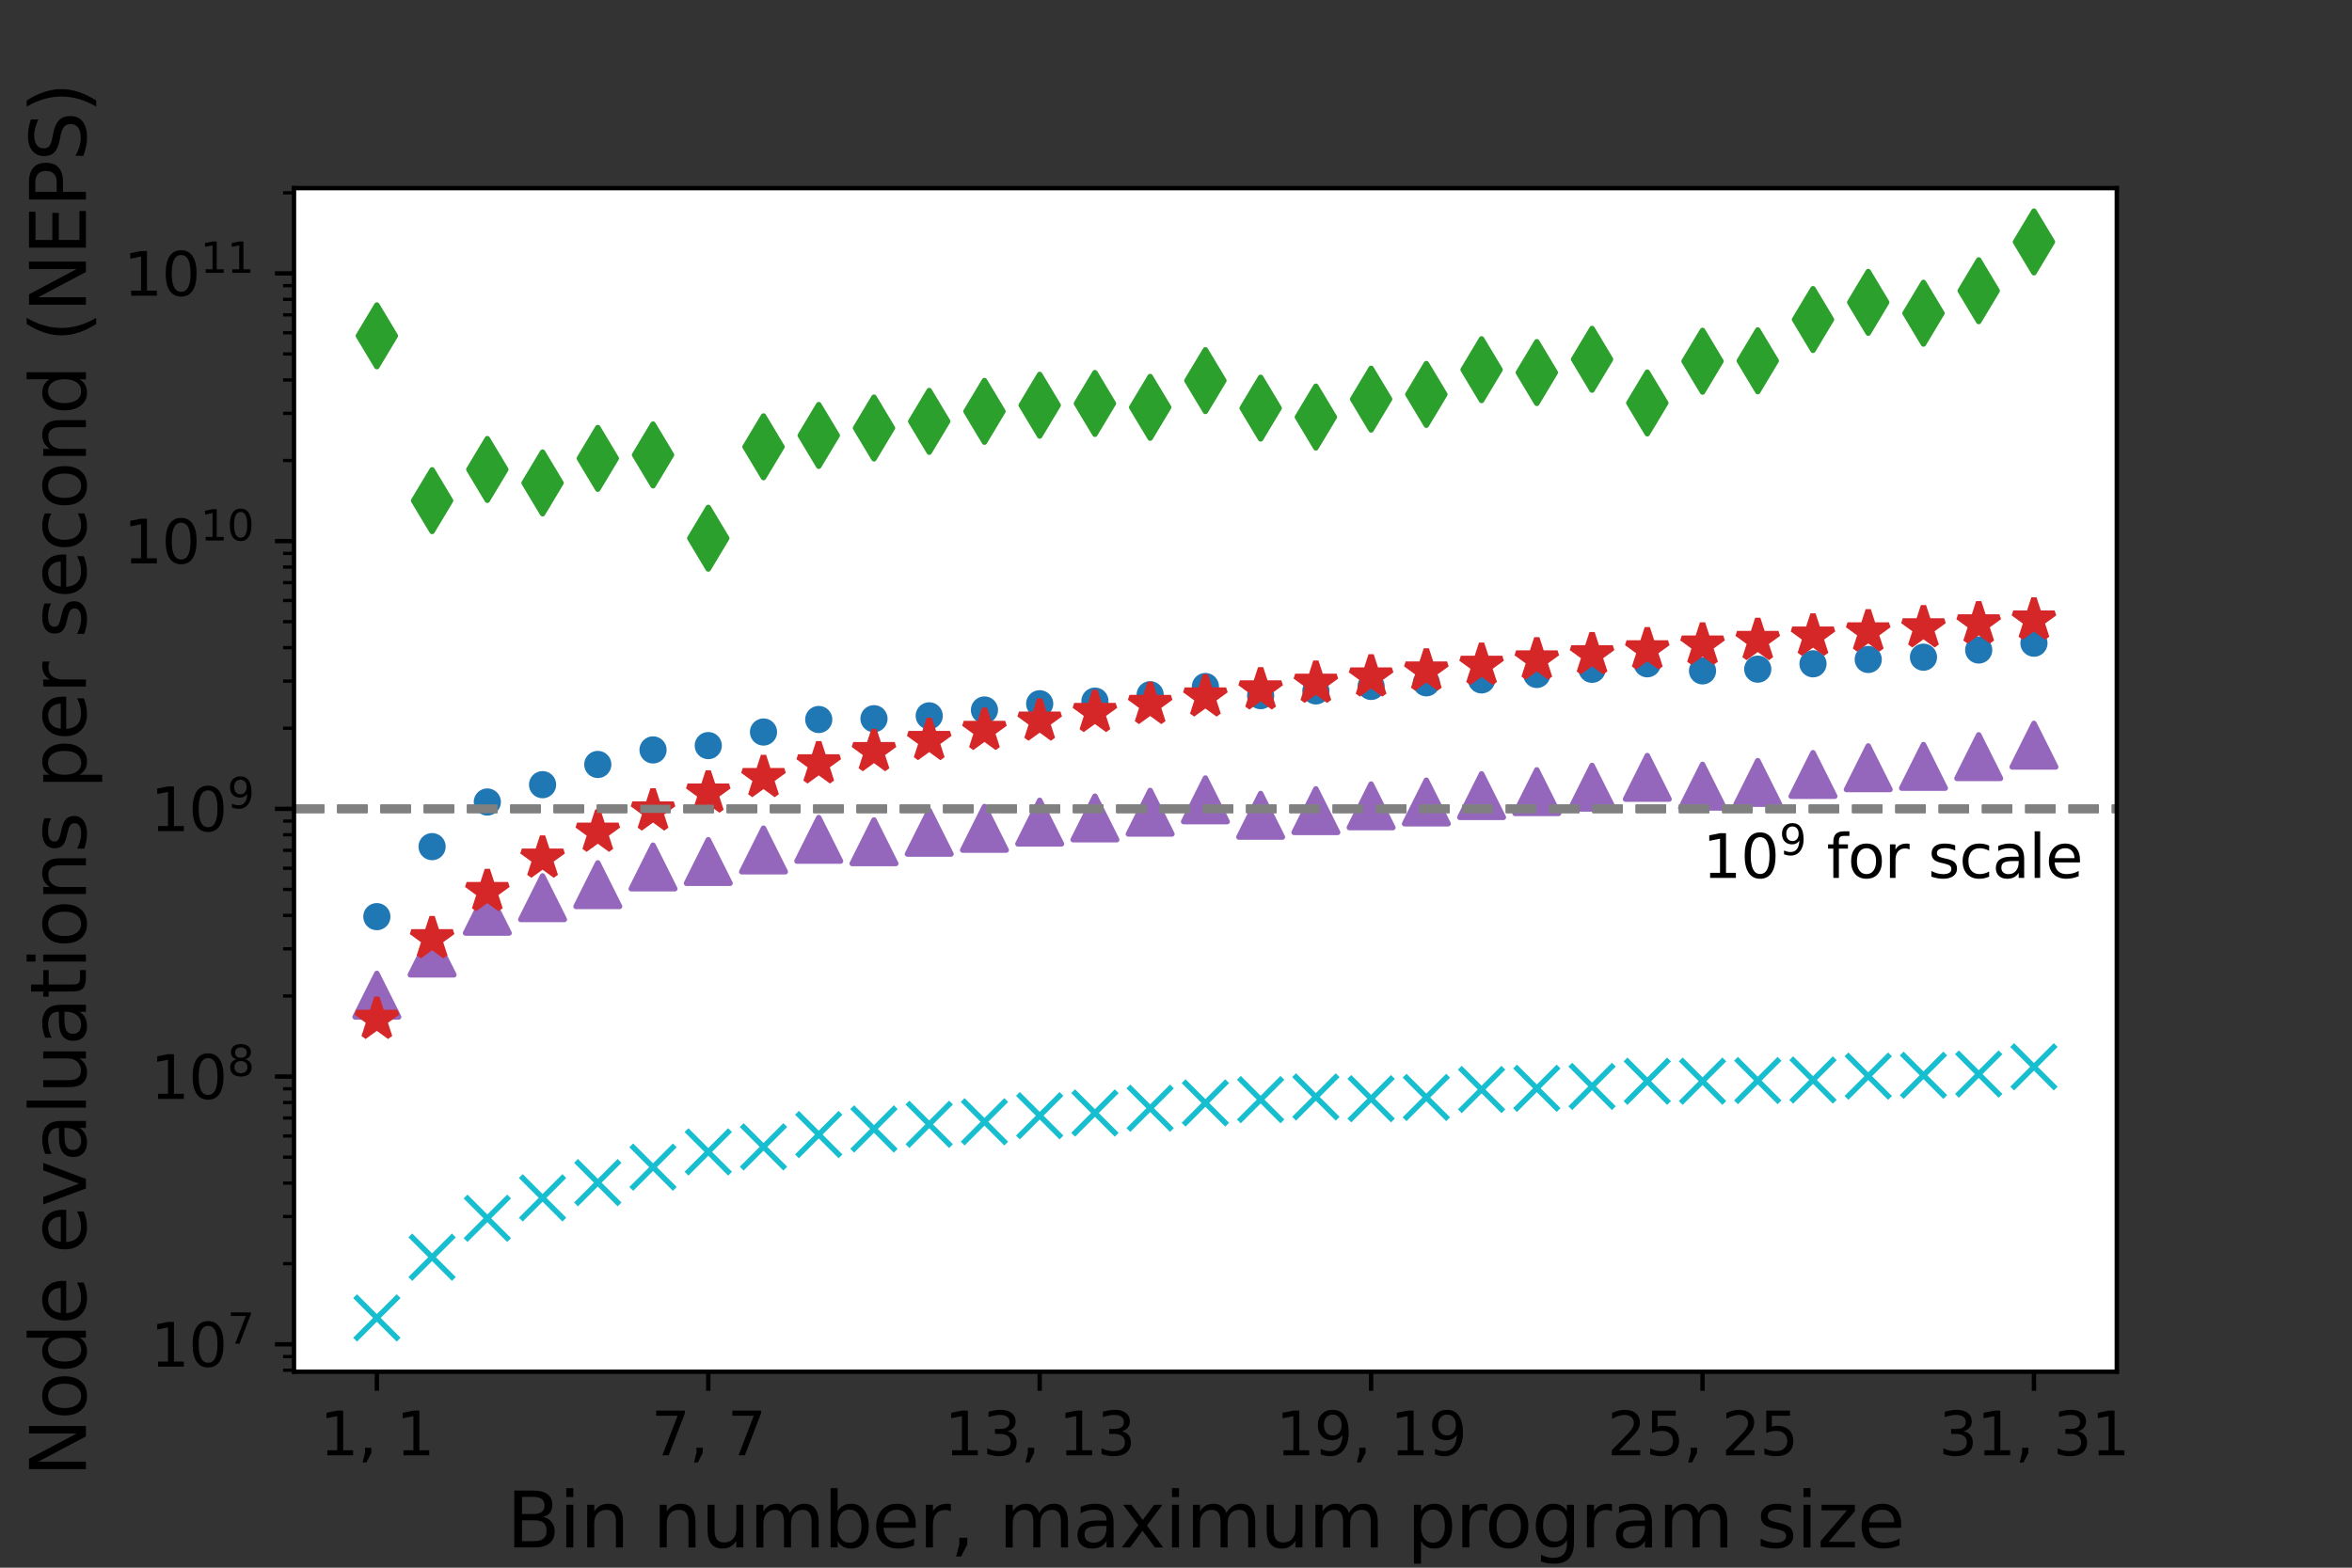 <?xml version="1.0" encoding="utf-8" standalone="no"?>
<!DOCTYPE svg PUBLIC "-//W3C//DTD SVG 1.1//EN"
  "http://www.w3.org/Graphics/SVG/1.1/DTD/svg11.dtd">
<svg xmlns:xlink="http://www.w3.org/1999/xlink" width="432pt" height="288pt" viewBox="0 0 432 288" xmlns="http://www.w3.org/2000/svg" version="1.1">
 <rect x="0" y="0" width="432" height="288" fill="#333333" stroke="none"/>
 <defs>
  <style type="text/css">*{stroke-linejoin: round; stroke-linecap: butt}</style>
 </defs>
 <g id="figure_1">
  <g id="patch_1">
   <path d="M 0 288 
L 432 288 
L 432 0 
L 0 0 
L 0 288 
z
" style="fill: none"/>
  </g>
  <g id="axes_1">
   <g id="patch_2">
    <path d="M 54 252 
L 388.8 252 
L 388.8 34.56 
L 54 34.56 
z
" style="fill: #ffffff"/>
   </g>
   <g id="matplotlib.axis_1">
    <g id="xtick_1">
     <g id="line2d_1">
      <defs>
       <path id="m8f736941e9" d="M 0 0 
L 0 3.5 
" style="stroke: #000000; stroke-width: 0.8"/>
      </defs>
      <g>
       <use xlink:href="#m8f736941e9" x="69.218" y="252" style="stroke: #000000; stroke-width: 0.8"/>
      </g>
     </g>
     <g id="text_1">
      <!-- 1, 1 -->
      <g transform="translate(58.723 267.358)scale(0.11 -0.11)">
       <defs>
        <path id="DejaVuSans-31" d="M 794 531 
L 1825 531 
L 1825 4091 
L 703 3866 
L 703 4441 
L 1819 4666 
L 2450 4666 
L 2450 531 
L 3481 531 
L 3481 0 
L 794 0 
L 794 531 
z
" transform="scale(0.016)"/>
        <path id="DejaVuSans-2c" d="M 750 794 
L 1409 794 
L 1409 256 
L 897 -744 
L 494 -744 
L 750 256 
L 750 794 
z
" transform="scale(0.016)"/>
        <path id="DejaVuSans-20" transform="scale(0.016)"/>
       </defs>
       <use xlink:href="#DejaVuSans-31"/>
       <use xlink:href="#DejaVuSans-2c" x="63.623"/>
       <use xlink:href="#DejaVuSans-20" x="95.41"/>
       <use xlink:href="#DejaVuSans-31" x="127.197"/>
      </g>
     </g>
    </g>
    <g id="xtick_2">
     <g id="line2d_2">
      <g>
       <use xlink:href="#m8f736941e9" x="130.091" y="252" style="stroke: #000000; stroke-width: 0.8"/>
      </g>
     </g>
     <g id="text_2">
      <!-- 7, 7 -->
      <g transform="translate(119.596 267.358)scale(0.11 -0.11)">
       <defs>
        <path id="DejaVuSans-37" d="M 525 4666 
L 3525 4666 
L 3525 4397 
L 1831 0 
L 1172 0 
L 2766 4134 
L 525 4134 
L 525 4666 
z
" transform="scale(0.016)"/>
       </defs>
       <use xlink:href="#DejaVuSans-37"/>
       <use xlink:href="#DejaVuSans-2c" x="63.623"/>
       <use xlink:href="#DejaVuSans-20" x="95.41"/>
       <use xlink:href="#DejaVuSans-37" x="127.197"/>
      </g>
     </g>
    </g>
    <g id="xtick_3">
     <g id="line2d_3">
      <g>
       <use xlink:href="#m8f736941e9" x="190.964" y="252" style="stroke: #000000; stroke-width: 0.8"/>
      </g>
     </g>
     <g id="text_3">
      <!-- 13, 13 -->
      <g transform="translate(173.47 267.358)scale(0.11 -0.11)">
       <defs>
        <path id="DejaVuSans-33" d="M 2597 2516 
Q 3050 2419 3304 2112 
Q 3559 1806 3559 1356 
Q 3559 666 3084 287 
Q 2609 -91 1734 -91 
Q 1441 -91 1130 -33 
Q 819 25 488 141 
L 488 750 
Q 750 597 1062 519 
Q 1375 441 1716 441 
Q 2309 441 2620 675 
Q 2931 909 2931 1356 
Q 2931 1769 2642 2001 
Q 2353 2234 1838 2234 
L 1294 2234 
L 1294 2753 
L 1863 2753 
Q 2328 2753 2575 2939 
Q 2822 3125 2822 3475 
Q 2822 3834 2567 4026 
Q 2313 4219 1838 4219 
Q 1578 4219 1281 4162 
Q 984 4106 628 3988 
L 628 4550 
Q 988 4650 1302 4700 
Q 1616 4750 1894 4750 
Q 2613 4750 3031 4423 
Q 3450 4097 3450 3541 
Q 3450 3153 3228 2886 
Q 3006 2619 2597 2516 
z
" transform="scale(0.016)"/>
       </defs>
       <use xlink:href="#DejaVuSans-31"/>
       <use xlink:href="#DejaVuSans-33" x="63.623"/>
       <use xlink:href="#DejaVuSans-2c" x="127.246"/>
       <use xlink:href="#DejaVuSans-20" x="159.033"/>
       <use xlink:href="#DejaVuSans-31" x="190.82"/>
       <use xlink:href="#DejaVuSans-33" x="254.443"/>
      </g>
     </g>
    </g>
    <g id="xtick_4">
     <g id="line2d_4">
      <g>
       <use xlink:href="#m8f736941e9" x="251.836" y="252" style="stroke: #000000; stroke-width: 0.8"/>
      </g>
     </g>
     <g id="text_4">
      <!-- 19, 19 -->
      <g transform="translate(234.343 267.358)scale(0.11 -0.11)">
       <defs>
        <path id="DejaVuSans-39" d="M 703 97 
L 703 672 
Q 941 559 1184 500 
Q 1428 441 1663 441 
Q 2288 441 2617 861 
Q 2947 1281 2994 2138 
Q 2813 1869 2534 1725 
Q 2256 1581 1919 1581 
Q 1219 1581 811 2004 
Q 403 2428 403 3163 
Q 403 3881 828 4315 
Q 1253 4750 1959 4750 
Q 2769 4750 3195 4129 
Q 3622 3509 3622 2328 
Q 3622 1225 3098 567 
Q 2575 -91 1691 -91 
Q 1453 -91 1209 -44 
Q 966 3 703 97 
z
M 1959 2075 
Q 2384 2075 2632 2365 
Q 2881 2656 2881 3163 
Q 2881 3666 2632 3958 
Q 2384 4250 1959 4250 
Q 1534 4250 1286 3958 
Q 1038 3666 1038 3163 
Q 1038 2656 1286 2365 
Q 1534 2075 1959 2075 
z
" transform="scale(0.016)"/>
       </defs>
       <use xlink:href="#DejaVuSans-31"/>
       <use xlink:href="#DejaVuSans-39" x="63.623"/>
       <use xlink:href="#DejaVuSans-2c" x="127.246"/>
       <use xlink:href="#DejaVuSans-20" x="159.033"/>
       <use xlink:href="#DejaVuSans-31" x="190.82"/>
       <use xlink:href="#DejaVuSans-39" x="254.443"/>
      </g>
     </g>
    </g>
    <g id="xtick_5">
     <g id="line2d_5">
      <g>
       <use xlink:href="#m8f736941e9" x="312.709" y="252" style="stroke: #000000; stroke-width: 0.8"/>
      </g>
     </g>
     <g id="text_5">
      <!-- 25, 25 -->
      <g transform="translate(295.216 267.358)scale(0.11 -0.11)">
       <defs>
        <path id="DejaVuSans-32" d="M 1228 531 
L 3431 531 
L 3431 0 
L 469 0 
L 469 531 
Q 828 903 1448 1529 
Q 2069 2156 2228 2338 
Q 2531 2678 2651 2914 
Q 2772 3150 2772 3378 
Q 2772 3750 2511 3984 
Q 2250 4219 1831 4219 
Q 1534 4219 1204 4116 
Q 875 4013 500 3803 
L 500 4441 
Q 881 4594 1212 4672 
Q 1544 4750 1819 4750 
Q 2544 4750 2975 4387 
Q 3406 4025 3406 3419 
Q 3406 3131 3298 2873 
Q 3191 2616 2906 2266 
Q 2828 2175 2409 1742 
Q 1991 1309 1228 531 
z
" transform="scale(0.016)"/>
        <path id="DejaVuSans-35" d="M 691 4666 
L 3169 4666 
L 3169 4134 
L 1269 4134 
L 1269 2991 
Q 1406 3038 1543 3061 
Q 1681 3084 1819 3084 
Q 2600 3084 3056 2656 
Q 3513 2228 3513 1497 
Q 3513 744 3044 326 
Q 2575 -91 1722 -91 
Q 1428 -91 1123 -41 
Q 819 9 494 109 
L 494 744 
Q 775 591 1075 516 
Q 1375 441 1709 441 
Q 2250 441 2565 725 
Q 2881 1009 2881 1497 
Q 2881 1984 2565 2268 
Q 2250 2553 1709 2553 
Q 1456 2553 1204 2497 
Q 953 2441 691 2322 
L 691 4666 
z
" transform="scale(0.016)"/>
       </defs>
       <use xlink:href="#DejaVuSans-32"/>
       <use xlink:href="#DejaVuSans-35" x="63.623"/>
       <use xlink:href="#DejaVuSans-2c" x="127.246"/>
       <use xlink:href="#DejaVuSans-20" x="159.033"/>
       <use xlink:href="#DejaVuSans-32" x="190.82"/>
       <use xlink:href="#DejaVuSans-35" x="254.443"/>
      </g>
     </g>
    </g>
    <g id="xtick_6">
     <g id="line2d_6">
      <g>
       <use xlink:href="#m8f736941e9" x="373.582" y="252" style="stroke: #000000; stroke-width: 0.8"/>
      </g>
     </g>
     <g id="text_6">
      <!-- 31, 31 -->
      <g transform="translate(356.088 267.358)scale(0.11 -0.11)">
       <use xlink:href="#DejaVuSans-33"/>
       <use xlink:href="#DejaVuSans-31" x="63.623"/>
       <use xlink:href="#DejaVuSans-2c" x="127.246"/>
       <use xlink:href="#DejaVuSans-20" x="159.033"/>
       <use xlink:href="#DejaVuSans-33" x="190.82"/>
       <use xlink:href="#DejaVuSans-31" x="254.443"/>
      </g>
     </g>
    </g>
    <g id="text_7">
     <!-- Bin number, maximum program size -->
     <g transform="translate(93.055 284.284)scale(0.14 -0.14)">
      <defs>
       <path id="DejaVuSans-42" d="M 1259 2228 
L 1259 519 
L 2272 519 
Q 2781 519 3026 730 
Q 3272 941 3272 1375 
Q 3272 1813 3026 2020 
Q 2781 2228 2272 2228 
L 1259 2228 
z
M 1259 4147 
L 1259 2741 
L 2194 2741 
Q 2656 2741 2882 2914 
Q 3109 3088 3109 3444 
Q 3109 3797 2882 3972 
Q 2656 4147 2194 4147 
L 1259 4147 
z
M 628 4666 
L 2241 4666 
Q 2963 4666 3353 4366 
Q 3744 4066 3744 3513 
Q 3744 3084 3544 2831 
Q 3344 2578 2956 2516 
Q 3422 2416 3680 2098 
Q 3938 1781 3938 1306 
Q 3938 681 3513 340 
Q 3088 0 2303 0 
L 628 0 
L 628 4666 
z
" transform="scale(0.016)"/>
       <path id="DejaVuSans-69" d="M 603 3500 
L 1178 3500 
L 1178 0 
L 603 0 
L 603 3500 
z
M 603 4863 
L 1178 4863 
L 1178 4134 
L 603 4134 
L 603 4863 
z
" transform="scale(0.016)"/>
       <path id="DejaVuSans-6e" d="M 3513 2113 
L 3513 0 
L 2938 0 
L 2938 2094 
Q 2938 2591 2744 2837 
Q 2550 3084 2163 3084 
Q 1697 3084 1428 2787 
Q 1159 2491 1159 1978 
L 1159 0 
L 581 0 
L 581 3500 
L 1159 3500 
L 1159 2956 
Q 1366 3272 1645 3428 
Q 1925 3584 2291 3584 
Q 2894 3584 3203 3211 
Q 3513 2838 3513 2113 
z
" transform="scale(0.016)"/>
       <path id="DejaVuSans-75" d="M 544 1381 
L 544 3500 
L 1119 3500 
L 1119 1403 
Q 1119 906 1312 657 
Q 1506 409 1894 409 
Q 2359 409 2629 706 
Q 2900 1003 2900 1516 
L 2900 3500 
L 3475 3500 
L 3475 0 
L 2900 0 
L 2900 538 
Q 2691 219 2414 64 
Q 2138 -91 1772 -91 
Q 1169 -91 856 284 
Q 544 659 544 1381 
z
M 1991 3584 
L 1991 3584 
z
" transform="scale(0.016)"/>
       <path id="DejaVuSans-6d" d="M 3328 2828 
Q 3544 3216 3844 3400 
Q 4144 3584 4550 3584 
Q 5097 3584 5394 3201 
Q 5691 2819 5691 2113 
L 5691 0 
L 5113 0 
L 5113 2094 
Q 5113 2597 4934 2840 
Q 4756 3084 4391 3084 
Q 3944 3084 3684 2787 
Q 3425 2491 3425 1978 
L 3425 0 
L 2847 0 
L 2847 2094 
Q 2847 2600 2669 2842 
Q 2491 3084 2119 3084 
Q 1678 3084 1418 2786 
Q 1159 2488 1159 1978 
L 1159 0 
L 581 0 
L 581 3500 
L 1159 3500 
L 1159 2956 
Q 1356 3278 1631 3431 
Q 1906 3584 2284 3584 
Q 2666 3584 2933 3390 
Q 3200 3197 3328 2828 
z
" transform="scale(0.016)"/>
       <path id="DejaVuSans-62" d="M 3116 1747 
Q 3116 2381 2855 2742 
Q 2594 3103 2138 3103 
Q 1681 3103 1420 2742 
Q 1159 2381 1159 1747 
Q 1159 1113 1420 752 
Q 1681 391 2138 391 
Q 2594 391 2855 752 
Q 3116 1113 3116 1747 
z
M 1159 2969 
Q 1341 3281 1617 3432 
Q 1894 3584 2278 3584 
Q 2916 3584 3314 3078 
Q 3713 2572 3713 1747 
Q 3713 922 3314 415 
Q 2916 -91 2278 -91 
Q 1894 -91 1617 61 
Q 1341 213 1159 525 
L 1159 0 
L 581 0 
L 581 4863 
L 1159 4863 
L 1159 2969 
z
" transform="scale(0.016)"/>
       <path id="DejaVuSans-65" d="M 3597 1894 
L 3597 1613 
L 953 1613 
Q 991 1019 1311 708 
Q 1631 397 2203 397 
Q 2534 397 2845 478 
Q 3156 559 3463 722 
L 3463 178 
Q 3153 47 2828 -22 
Q 2503 -91 2169 -91 
Q 1331 -91 842 396 
Q 353 884 353 1716 
Q 353 2575 817 3079 
Q 1281 3584 2069 3584 
Q 2775 3584 3186 3129 
Q 3597 2675 3597 1894 
z
M 3022 2063 
Q 3016 2534 2758 2815 
Q 2500 3097 2075 3097 
Q 1594 3097 1305 2825 
Q 1016 2553 972 2059 
L 3022 2063 
z
" transform="scale(0.016)"/>
       <path id="DejaVuSans-72" d="M 2631 2963 
Q 2534 3019 2420 3045 
Q 2306 3072 2169 3072 
Q 1681 3072 1420 2755 
Q 1159 2438 1159 1844 
L 1159 0 
L 581 0 
L 581 3500 
L 1159 3500 
L 1159 2956 
Q 1341 3275 1631 3429 
Q 1922 3584 2338 3584 
Q 2397 3584 2469 3576 
Q 2541 3569 2628 3553 
L 2631 2963 
z
" transform="scale(0.016)"/>
       <path id="DejaVuSans-61" d="M 2194 1759 
Q 1497 1759 1228 1600 
Q 959 1441 959 1056 
Q 959 750 1161 570 
Q 1363 391 1709 391 
Q 2188 391 2477 730 
Q 2766 1069 2766 1631 
L 2766 1759 
L 2194 1759 
z
M 3341 1997 
L 3341 0 
L 2766 0 
L 2766 531 
Q 2569 213 2275 61 
Q 1981 -91 1556 -91 
Q 1019 -91 701 211 
Q 384 513 384 1019 
Q 384 1609 779 1909 
Q 1175 2209 1959 2209 
L 2766 2209 
L 2766 2266 
Q 2766 2663 2505 2880 
Q 2244 3097 1772 3097 
Q 1472 3097 1187 3025 
Q 903 2953 641 2809 
L 641 3341 
Q 956 3463 1253 3523 
Q 1550 3584 1831 3584 
Q 2591 3584 2966 3190 
Q 3341 2797 3341 1997 
z
" transform="scale(0.016)"/>
       <path id="DejaVuSans-78" d="M 3513 3500 
L 2247 1797 
L 3578 0 
L 2900 0 
L 1881 1375 
L 863 0 
L 184 0 
L 1544 1831 
L 300 3500 
L 978 3500 
L 1906 2253 
L 2834 3500 
L 3513 3500 
z
" transform="scale(0.016)"/>
       <path id="DejaVuSans-70" d="M 1159 525 
L 1159 -1331 
L 581 -1331 
L 581 3500 
L 1159 3500 
L 1159 2969 
Q 1341 3281 1617 3432 
Q 1894 3584 2278 3584 
Q 2916 3584 3314 3078 
Q 3713 2572 3713 1747 
Q 3713 922 3314 415 
Q 2916 -91 2278 -91 
Q 1894 -91 1617 61 
Q 1341 213 1159 525 
z
M 3116 1747 
Q 3116 2381 2855 2742 
Q 2594 3103 2138 3103 
Q 1681 3103 1420 2742 
Q 1159 2381 1159 1747 
Q 1159 1113 1420 752 
Q 1681 391 2138 391 
Q 2594 391 2855 752 
Q 3116 1113 3116 1747 
z
" transform="scale(0.016)"/>
       <path id="DejaVuSans-6f" d="M 1959 3097 
Q 1497 3097 1228 2736 
Q 959 2375 959 1747 
Q 959 1119 1226 758 
Q 1494 397 1959 397 
Q 2419 397 2687 759 
Q 2956 1122 2956 1747 
Q 2956 2369 2687 2733 
Q 2419 3097 1959 3097 
z
M 1959 3584 
Q 2709 3584 3137 3096 
Q 3566 2609 3566 1747 
Q 3566 888 3137 398 
Q 2709 -91 1959 -91 
Q 1206 -91 779 398 
Q 353 888 353 1747 
Q 353 2609 779 3096 
Q 1206 3584 1959 3584 
z
" transform="scale(0.016)"/>
       <path id="DejaVuSans-67" d="M 2906 1791 
Q 2906 2416 2648 2759 
Q 2391 3103 1925 3103 
Q 1463 3103 1205 2759 
Q 947 2416 947 1791 
Q 947 1169 1205 825 
Q 1463 481 1925 481 
Q 2391 481 2648 825 
Q 2906 1169 2906 1791 
z
M 3481 434 
Q 3481 -459 3084 -895 
Q 2688 -1331 1869 -1331 
Q 1566 -1331 1297 -1286 
Q 1028 -1241 775 -1147 
L 775 -588 
Q 1028 -725 1275 -790 
Q 1522 -856 1778 -856 
Q 2344 -856 2625 -561 
Q 2906 -266 2906 331 
L 2906 616 
Q 2728 306 2450 153 
Q 2172 0 1784 0 
Q 1141 0 747 490 
Q 353 981 353 1791 
Q 353 2603 747 3093 
Q 1141 3584 1784 3584 
Q 2172 3584 2450 3431 
Q 2728 3278 2906 2969 
L 2906 3500 
L 3481 3500 
L 3481 434 
z
" transform="scale(0.016)"/>
       <path id="DejaVuSans-73" d="M 2834 3397 
L 2834 2853 
Q 2591 2978 2328 3040 
Q 2066 3103 1784 3103 
Q 1356 3103 1142 2972 
Q 928 2841 928 2578 
Q 928 2378 1081 2264 
Q 1234 2150 1697 2047 
L 1894 2003 
Q 2506 1872 2764 1633 
Q 3022 1394 3022 966 
Q 3022 478 2636 193 
Q 2250 -91 1575 -91 
Q 1294 -91 989 -36 
Q 684 19 347 128 
L 347 722 
Q 666 556 975 473 
Q 1284 391 1588 391 
Q 1994 391 2212 530 
Q 2431 669 2431 922 
Q 2431 1156 2273 1281 
Q 2116 1406 1581 1522 
L 1381 1569 
Q 847 1681 609 1914 
Q 372 2147 372 2553 
Q 372 3047 722 3315 
Q 1072 3584 1716 3584 
Q 2034 3584 2315 3537 
Q 2597 3491 2834 3397 
z
" transform="scale(0.016)"/>
       <path id="DejaVuSans-7a" d="M 353 3500 
L 3084 3500 
L 3084 2975 
L 922 459 
L 3084 459 
L 3084 0 
L 275 0 
L 275 525 
L 2438 3041 
L 353 3041 
L 353 3500 
z
" transform="scale(0.016)"/>
      </defs>
      <use xlink:href="#DejaVuSans-42"/>
      <use xlink:href="#DejaVuSans-69" x="68.604"/>
      <use xlink:href="#DejaVuSans-6e" x="96.387"/>
      <use xlink:href="#DejaVuSans-20" x="159.766"/>
      <use xlink:href="#DejaVuSans-6e" x="191.553"/>
      <use xlink:href="#DejaVuSans-75" x="254.932"/>
      <use xlink:href="#DejaVuSans-6d" x="318.311"/>
      <use xlink:href="#DejaVuSans-62" x="415.723"/>
      <use xlink:href="#DejaVuSans-65" x="479.199"/>
      <use xlink:href="#DejaVuSans-72" x="540.723"/>
      <use xlink:href="#DejaVuSans-2c" x="581.836"/>
      <use xlink:href="#DejaVuSans-20" x="613.623"/>
      <use xlink:href="#DejaVuSans-6d" x="645.41"/>
      <use xlink:href="#DejaVuSans-61" x="742.822"/>
      <use xlink:href="#DejaVuSans-78" x="804.102"/>
      <use xlink:href="#DejaVuSans-69" x="863.281"/>
      <use xlink:href="#DejaVuSans-6d" x="891.064"/>
      <use xlink:href="#DejaVuSans-75" x="988.477"/>
      <use xlink:href="#DejaVuSans-6d" x="1051.855"/>
      <use xlink:href="#DejaVuSans-20" x="1149.268"/>
      <use xlink:href="#DejaVuSans-70" x="1181.055"/>
      <use xlink:href="#DejaVuSans-72" x="1244.531"/>
      <use xlink:href="#DejaVuSans-6f" x="1283.395"/>
      <use xlink:href="#DejaVuSans-67" x="1344.576"/>
      <use xlink:href="#DejaVuSans-72" x="1408.053"/>
      <use xlink:href="#DejaVuSans-61" x="1449.166"/>
      <use xlink:href="#DejaVuSans-6d" x="1510.445"/>
      <use xlink:href="#DejaVuSans-20" x="1607.857"/>
      <use xlink:href="#DejaVuSans-73" x="1639.645"/>
      <use xlink:href="#DejaVuSans-69" x="1691.744"/>
      <use xlink:href="#DejaVuSans-7a" x="1719.527"/>
      <use xlink:href="#DejaVuSans-65" x="1772.018"/>
     </g>
    </g>
   </g>
   <g id="matplotlib.axis_2">
    <g id="ytick_1">
     <g id="line2d_7">
      <defs>
       <path id="mfe1e762d2a" d="M 0 0 
L -3.5 0 
" style="stroke: #000000; stroke-width: 0.8"/>
      </defs>
      <g>
       <use xlink:href="#mfe1e762d2a" x="54" y="246.96" style="stroke: #000000; stroke-width: 0.8"/>
      </g>
     </g>
     <g id="text_8">
      <!-- $\mathdefault{10^{7}}$ -->
      <g transform="translate(27.64 251.139)scale(0.11 -0.11)">
       <defs>
        <path id="DejaVuSans-30" d="M 2034 4250 
Q 1547 4250 1301 3770 
Q 1056 3291 1056 2328 
Q 1056 1369 1301 889 
Q 1547 409 2034 409 
Q 2525 409 2770 889 
Q 3016 1369 3016 2328 
Q 3016 3291 2770 3770 
Q 2525 4250 2034 4250 
z
M 2034 4750 
Q 2819 4750 3233 4129 
Q 3647 3509 3647 2328 
Q 3647 1150 3233 529 
Q 2819 -91 2034 -91 
Q 1250 -91 836 529 
Q 422 1150 422 2328 
Q 422 3509 836 4129 
Q 1250 4750 2034 4750 
z
" transform="scale(0.016)"/>
       </defs>
       <use xlink:href="#DejaVuSans-31" transform="translate(0 0.684)"/>
       <use xlink:href="#DejaVuSans-30" transform="translate(63.623 0.684)"/>
       <use xlink:href="#DejaVuSans-37" transform="translate(128.203 38.966)scale(0.7)"/>
      </g>
     </g>
    </g>
    <g id="ytick_2">
     <g id="line2d_8">
      <g>
       <use xlink:href="#mfe1e762d2a" x="54" y="197.776" style="stroke: #000000; stroke-width: 0.8"/>
      </g>
     </g>
     <g id="text_9">
      <!-- $\mathdefault{10^{8}}$ -->
      <g transform="translate(27.64 201.955)scale(0.11 -0.11)">
       <defs>
        <path id="DejaVuSans-38" d="M 2034 2216 
Q 1584 2216 1326 1975 
Q 1069 1734 1069 1313 
Q 1069 891 1326 650 
Q 1584 409 2034 409 
Q 2484 409 2743 651 
Q 3003 894 3003 1313 
Q 3003 1734 2745 1975 
Q 2488 2216 2034 2216 
z
M 1403 2484 
Q 997 2584 770 2862 
Q 544 3141 544 3541 
Q 544 4100 942 4425 
Q 1341 4750 2034 4750 
Q 2731 4750 3128 4425 
Q 3525 4100 3525 3541 
Q 3525 3141 3298 2862 
Q 3072 2584 2669 2484 
Q 3125 2378 3379 2068 
Q 3634 1759 3634 1313 
Q 3634 634 3220 271 
Q 2806 -91 2034 -91 
Q 1263 -91 848 271 
Q 434 634 434 1313 
Q 434 1759 690 2068 
Q 947 2378 1403 2484 
z
M 1172 3481 
Q 1172 3119 1398 2916 
Q 1625 2713 2034 2713 
Q 2441 2713 2670 2916 
Q 2900 3119 2900 3481 
Q 2900 3844 2670 4047 
Q 2441 4250 2034 4250 
Q 1625 4250 1398 4047 
Q 1172 3844 1172 3481 
z
" transform="scale(0.016)"/>
       </defs>
       <use xlink:href="#DejaVuSans-31" transform="translate(0 0.766)"/>
       <use xlink:href="#DejaVuSans-30" transform="translate(63.623 0.766)"/>
       <use xlink:href="#DejaVuSans-38" transform="translate(128.203 39.047)scale(0.7)"/>
      </g>
     </g>
    </g>
    <g id="ytick_3">
     <g id="line2d_9">
      <g>
       <use xlink:href="#mfe1e762d2a" x="54" y="148.592" style="stroke: #000000; stroke-width: 0.8"/>
      </g>
     </g>
     <g id="text_10">
      <!-- $\mathdefault{10^{9}}$ -->
      <g transform="translate(27.64 152.771)scale(0.11 -0.11)">
       <use xlink:href="#DejaVuSans-31" transform="translate(0 0.766)"/>
       <use xlink:href="#DejaVuSans-30" transform="translate(63.623 0.766)"/>
       <use xlink:href="#DejaVuSans-39" transform="translate(128.203 39.047)scale(0.7)"/>
      </g>
     </g>
    </g>
    <g id="ytick_4">
     <g id="line2d_10">
      <g>
       <use xlink:href="#mfe1e762d2a" x="54" y="99.408" style="stroke: #000000; stroke-width: 0.8"/>
      </g>
     </g>
     <g id="text_11">
      <!-- $\mathdefault{10^{10}}$ -->
      <g transform="translate(22.69 103.587)scale(0.11 -0.11)">
       <use xlink:href="#DejaVuSans-31" transform="translate(0 0.766)"/>
       <use xlink:href="#DejaVuSans-30" transform="translate(63.623 0.766)"/>
       <use xlink:href="#DejaVuSans-31" transform="translate(128.203 39.047)scale(0.7)"/>
       <use xlink:href="#DejaVuSans-30" transform="translate(172.739 39.047)scale(0.7)"/>
      </g>
     </g>
    </g>
    <g id="ytick_5">
     <g id="line2d_11">
      <g>
       <use xlink:href="#mfe1e762d2a" x="54" y="50.224" style="stroke: #000000; stroke-width: 0.8"/>
      </g>
     </g>
     <g id="text_12">
      <!-- $\mathdefault{10^{11}}$ -->
      <g transform="translate(22.69 54.404)scale(0.11 -0.11)">
       <use xlink:href="#DejaVuSans-31" transform="translate(0 0.684)"/>
       <use xlink:href="#DejaVuSans-30" transform="translate(63.623 0.684)"/>
       <use xlink:href="#DejaVuSans-31" transform="translate(128.203 38.966)scale(0.7)"/>
       <use xlink:href="#DejaVuSans-31" transform="translate(172.739 38.966)scale(0.7)"/>
      </g>
     </g>
    </g>
    <g id="ytick_6">
     <g id="line2d_12">
      <defs>
       <path id="m38b7e512e5" d="M 0 0 
L -2 0 
" style="stroke: #000000; stroke-width: 0.6"/>
      </defs>
      <g>
       <use xlink:href="#m38b7e512e5" x="54" y="251.726" style="stroke: #000000; stroke-width: 0.6"/>
      </g>
     </g>
    </g>
    <g id="ytick_7">
     <g id="line2d_13">
      <g>
       <use xlink:href="#m38b7e512e5" x="54" y="249.21" style="stroke: #000000; stroke-width: 0.6"/>
      </g>
     </g>
    </g>
    <g id="ytick_8">
     <g id="line2d_14">
      <g>
       <use xlink:href="#m38b7e512e5" x="54" y="232.154" style="stroke: #000000; stroke-width: 0.6"/>
      </g>
     </g>
    </g>
    <g id="ytick_9">
     <g id="line2d_15">
      <g>
       <use xlink:href="#m38b7e512e5" x="54" y="223.493" style="stroke: #000000; stroke-width: 0.6"/>
      </g>
     </g>
    </g>
    <g id="ytick_10">
     <g id="line2d_16">
      <g>
       <use xlink:href="#m38b7e512e5" x="54" y="217.348" style="stroke: #000000; stroke-width: 0.6"/>
      </g>
     </g>
    </g>
    <g id="ytick_11">
     <g id="line2d_17">
      <g>
       <use xlink:href="#m38b7e512e5" x="54" y="212.582" style="stroke: #000000; stroke-width: 0.6"/>
      </g>
     </g>
    </g>
    <g id="ytick_12">
     <g id="line2d_18">
      <g>
       <use xlink:href="#m38b7e512e5" x="54" y="208.687" style="stroke: #000000; stroke-width: 0.6"/>
      </g>
     </g>
    </g>
    <g id="ytick_13">
     <g id="line2d_19">
      <g>
       <use xlink:href="#m38b7e512e5" x="54" y="205.395" style="stroke: #000000; stroke-width: 0.6"/>
      </g>
     </g>
    </g>
    <g id="ytick_14">
     <g id="line2d_20">
      <g>
       <use xlink:href="#m38b7e512e5" x="54" y="202.542" style="stroke: #000000; stroke-width: 0.6"/>
      </g>
     </g>
    </g>
    <g id="ytick_15">
     <g id="line2d_21">
      <g>
       <use xlink:href="#m38b7e512e5" x="54" y="200.027" style="stroke: #000000; stroke-width: 0.6"/>
      </g>
     </g>
    </g>
    <g id="ytick_16">
     <g id="line2d_22">
      <g>
       <use xlink:href="#m38b7e512e5" x="54" y="182.97" style="stroke: #000000; stroke-width: 0.6"/>
      </g>
     </g>
    </g>
    <g id="ytick_17">
     <g id="line2d_23">
      <g>
       <use xlink:href="#m38b7e512e5" x="54" y="174.309" style="stroke: #000000; stroke-width: 0.6"/>
      </g>
     </g>
    </g>
    <g id="ytick_18">
     <g id="line2d_24">
      <g>
       <use xlink:href="#m38b7e512e5" x="54" y="168.164" style="stroke: #000000; stroke-width: 0.6"/>
      </g>
     </g>
    </g>
    <g id="ytick_19">
     <g id="line2d_25">
      <g>
       <use xlink:href="#m38b7e512e5" x="54" y="163.398" style="stroke: #000000; stroke-width: 0.6"/>
      </g>
     </g>
    </g>
    <g id="ytick_20">
     <g id="line2d_26">
      <g>
       <use xlink:href="#m38b7e512e5" x="54" y="159.504" style="stroke: #000000; stroke-width: 0.6"/>
      </g>
     </g>
    </g>
    <g id="ytick_21">
     <g id="line2d_27">
      <g>
       <use xlink:href="#m38b7e512e5" x="54" y="156.211" style="stroke: #000000; stroke-width: 0.6"/>
      </g>
     </g>
    </g>
    <g id="ytick_22">
     <g id="line2d_28">
      <g>
       <use xlink:href="#m38b7e512e5" x="54" y="153.359" style="stroke: #000000; stroke-width: 0.6"/>
      </g>
     </g>
    </g>
    <g id="ytick_23">
     <g id="line2d_29">
      <g>
       <use xlink:href="#m38b7e512e5" x="54" y="150.843" style="stroke: #000000; stroke-width: 0.6"/>
      </g>
     </g>
    </g>
    <g id="ytick_24">
     <g id="line2d_30">
      <g>
       <use xlink:href="#m38b7e512e5" x="54" y="133.786" style="stroke: #000000; stroke-width: 0.6"/>
      </g>
     </g>
    </g>
    <g id="ytick_25">
     <g id="line2d_31">
      <g>
       <use xlink:href="#m38b7e512e5" x="54" y="125.126" style="stroke: #000000; stroke-width: 0.6"/>
      </g>
     </g>
    </g>
    <g id="ytick_26">
     <g id="line2d_32">
      <g>
       <use xlink:href="#m38b7e512e5" x="54" y="118.981" style="stroke: #000000; stroke-width: 0.6"/>
      </g>
     </g>
    </g>
    <g id="ytick_27">
     <g id="line2d_33">
      <g>
       <use xlink:href="#m38b7e512e5" x="54" y="114.214" style="stroke: #000000; stroke-width: 0.6"/>
      </g>
     </g>
    </g>
    <g id="ytick_28">
     <g id="line2d_34">
      <g>
       <use xlink:href="#m38b7e512e5" x="54" y="110.32" style="stroke: #000000; stroke-width: 0.6"/>
      </g>
     </g>
    </g>
    <g id="ytick_29">
     <g id="line2d_35">
      <g>
       <use xlink:href="#m38b7e512e5" x="54" y="107.027" style="stroke: #000000; stroke-width: 0.6"/>
      </g>
     </g>
    </g>
    <g id="ytick_30">
     <g id="line2d_36">
      <g>
       <use xlink:href="#m38b7e512e5" x="54" y="104.175" style="stroke: #000000; stroke-width: 0.6"/>
      </g>
     </g>
    </g>
    <g id="ytick_31">
     <g id="line2d_37">
      <g>
       <use xlink:href="#m38b7e512e5" x="54" y="101.659" style="stroke: #000000; stroke-width: 0.6"/>
      </g>
     </g>
    </g>
    <g id="ytick_32">
     <g id="line2d_38">
      <g>
       <use xlink:href="#m38b7e512e5" x="54" y="84.603" style="stroke: #000000; stroke-width: 0.6"/>
      </g>
     </g>
    </g>
    <g id="ytick_33">
     <g id="line2d_39">
      <g>
       <use xlink:href="#m38b7e512e5" x="54" y="75.942" style="stroke: #000000; stroke-width: 0.6"/>
      </g>
     </g>
    </g>
    <g id="ytick_34">
     <g id="line2d_40">
      <g>
       <use xlink:href="#m38b7e512e5" x="54" y="69.797" style="stroke: #000000; stroke-width: 0.6"/>
      </g>
     </g>
    </g>
    <g id="ytick_35">
     <g id="line2d_41">
      <g>
       <use xlink:href="#m38b7e512e5" x="54" y="65.03" style="stroke: #000000; stroke-width: 0.6"/>
      </g>
     </g>
    </g>
    <g id="ytick_36">
     <g id="line2d_42">
      <g>
       <use xlink:href="#m38b7e512e5" x="54" y="61.136" style="stroke: #000000; stroke-width: 0.6"/>
      </g>
     </g>
    </g>
    <g id="ytick_37">
     <g id="line2d_43">
      <g>
       <use xlink:href="#m38b7e512e5" x="54" y="57.843" style="stroke: #000000; stroke-width: 0.6"/>
      </g>
     </g>
    </g>
    <g id="ytick_38">
     <g id="line2d_44">
      <g>
       <use xlink:href="#m38b7e512e5" x="54" y="54.991" style="stroke: #000000; stroke-width: 0.6"/>
      </g>
     </g>
    </g>
    <g id="ytick_39">
     <g id="line2d_45">
      <g>
       <use xlink:href="#m38b7e512e5" x="54" y="52.475" style="stroke: #000000; stroke-width: 0.6"/>
      </g>
     </g>
    </g>
    <g id="ytick_40">
     <g id="line2d_46">
      <g>
       <use xlink:href="#m38b7e512e5" x="54" y="35.419" style="stroke: #000000; stroke-width: 0.6"/>
      </g>
     </g>
    </g>
    <g id="text_13">
     <!-- Node evaluations per second (NEPS) -->
     <g transform="translate(15.778 271.297)rotate(-90)scale(0.14 -0.14)">
      <defs>
       <path id="DejaVuSans-4e" d="M 628 4666 
L 1478 4666 
L 3547 763 
L 3547 4666 
L 4159 4666 
L 4159 0 
L 3309 0 
L 1241 3903 
L 1241 0 
L 628 0 
L 628 4666 
z
" transform="scale(0.016)"/>
       <path id="DejaVuSans-64" d="M 2906 2969 
L 2906 4863 
L 3481 4863 
L 3481 0 
L 2906 0 
L 2906 525 
Q 2725 213 2448 61 
Q 2172 -91 1784 -91 
Q 1150 -91 751 415 
Q 353 922 353 1747 
Q 353 2572 751 3078 
Q 1150 3584 1784 3584 
Q 2172 3584 2448 3432 
Q 2725 3281 2906 2969 
z
M 947 1747 
Q 947 1113 1208 752 
Q 1469 391 1925 391 
Q 2381 391 2643 752 
Q 2906 1113 2906 1747 
Q 2906 2381 2643 2742 
Q 2381 3103 1925 3103 
Q 1469 3103 1208 2742 
Q 947 2381 947 1747 
z
" transform="scale(0.016)"/>
       <path id="DejaVuSans-76" d="M 191 3500 
L 800 3500 
L 1894 563 
L 2988 3500 
L 3597 3500 
L 2284 0 
L 1503 0 
L 191 3500 
z
" transform="scale(0.016)"/>
       <path id="DejaVuSans-6c" d="M 603 4863 
L 1178 4863 
L 1178 0 
L 603 0 
L 603 4863 
z
" transform="scale(0.016)"/>
       <path id="DejaVuSans-74" d="M 1172 4494 
L 1172 3500 
L 2356 3500 
L 2356 3053 
L 1172 3053 
L 1172 1153 
Q 1172 725 1289 603 
Q 1406 481 1766 481 
L 2356 481 
L 2356 0 
L 1766 0 
Q 1100 0 847 248 
Q 594 497 594 1153 
L 594 3053 
L 172 3053 
L 172 3500 
L 594 3500 
L 594 4494 
L 1172 4494 
z
" transform="scale(0.016)"/>
       <path id="DejaVuSans-63" d="M 3122 3366 
L 3122 2828 
Q 2878 2963 2633 3030 
Q 2388 3097 2138 3097 
Q 1578 3097 1268 2742 
Q 959 2388 959 1747 
Q 959 1106 1268 751 
Q 1578 397 2138 397 
Q 2388 397 2633 464 
Q 2878 531 3122 666 
L 3122 134 
Q 2881 22 2623 -34 
Q 2366 -91 2075 -91 
Q 1284 -91 818 406 
Q 353 903 353 1747 
Q 353 2603 823 3093 
Q 1294 3584 2113 3584 
Q 2378 3584 2631 3529 
Q 2884 3475 3122 3366 
z
" transform="scale(0.016)"/>
       <path id="DejaVuSans-28" d="M 1984 4856 
Q 1566 4138 1362 3434 
Q 1159 2731 1159 2009 
Q 1159 1288 1364 580 
Q 1569 -128 1984 -844 
L 1484 -844 
Q 1016 -109 783 600 
Q 550 1309 550 2009 
Q 550 2706 781 3412 
Q 1013 4119 1484 4856 
L 1984 4856 
z
" transform="scale(0.016)"/>
       <path id="DejaVuSans-45" d="M 628 4666 
L 3578 4666 
L 3578 4134 
L 1259 4134 
L 1259 2753 
L 3481 2753 
L 3481 2222 
L 1259 2222 
L 1259 531 
L 3634 531 
L 3634 0 
L 628 0 
L 628 4666 
z
" transform="scale(0.016)"/>
       <path id="DejaVuSans-50" d="M 1259 4147 
L 1259 2394 
L 2053 2394 
Q 2494 2394 2734 2622 
Q 2975 2850 2975 3272 
Q 2975 3691 2734 3919 
Q 2494 4147 2053 4147 
L 1259 4147 
z
M 628 4666 
L 2053 4666 
Q 2838 4666 3239 4311 
Q 3641 3956 3641 3272 
Q 3641 2581 3239 2228 
Q 2838 1875 2053 1875 
L 1259 1875 
L 1259 0 
L 628 0 
L 628 4666 
z
" transform="scale(0.016)"/>
       <path id="DejaVuSans-53" d="M 3425 4513 
L 3425 3897 
Q 3066 4069 2747 4153 
Q 2428 4238 2131 4238 
Q 1616 4238 1336 4038 
Q 1056 3838 1056 3469 
Q 1056 3159 1242 3001 
Q 1428 2844 1947 2747 
L 2328 2669 
Q 3034 2534 3370 2195 
Q 3706 1856 3706 1288 
Q 3706 609 3251 259 
Q 2797 -91 1919 -91 
Q 1588 -91 1214 -16 
Q 841 59 441 206 
L 441 856 
Q 825 641 1194 531 
Q 1563 422 1919 422 
Q 2459 422 2753 634 
Q 3047 847 3047 1241 
Q 3047 1584 2836 1778 
Q 2625 1972 2144 2069 
L 1759 2144 
Q 1053 2284 737 2584 
Q 422 2884 422 3419 
Q 422 4038 858 4394 
Q 1294 4750 2059 4750 
Q 2388 4750 2728 4690 
Q 3069 4631 3425 4513 
z
" transform="scale(0.016)"/>
       <path id="DejaVuSans-29" d="M 513 4856 
L 1013 4856 
Q 1481 4119 1714 3412 
Q 1947 2706 1947 2009 
Q 1947 1309 1714 600 
Q 1481 -109 1013 -844 
L 513 -844 
Q 928 -128 1133 580 
Q 1338 1288 1338 2009 
Q 1338 2731 1133 3434 
Q 928 4138 513 4856 
z
" transform="scale(0.016)"/>
      </defs>
      <use xlink:href="#DejaVuSans-4e"/>
      <use xlink:href="#DejaVuSans-6f" x="74.805"/>
      <use xlink:href="#DejaVuSans-64" x="135.986"/>
      <use xlink:href="#DejaVuSans-65" x="199.463"/>
      <use xlink:href="#DejaVuSans-20" x="260.986"/>
      <use xlink:href="#DejaVuSans-65" x="292.773"/>
      <use xlink:href="#DejaVuSans-76" x="354.297"/>
      <use xlink:href="#DejaVuSans-61" x="413.477"/>
      <use xlink:href="#DejaVuSans-6c" x="474.756"/>
      <use xlink:href="#DejaVuSans-75" x="502.539"/>
      <use xlink:href="#DejaVuSans-61" x="565.918"/>
      <use xlink:href="#DejaVuSans-74" x="627.197"/>
      <use xlink:href="#DejaVuSans-69" x="666.406"/>
      <use xlink:href="#DejaVuSans-6f" x="694.189"/>
      <use xlink:href="#DejaVuSans-6e" x="755.371"/>
      <use xlink:href="#DejaVuSans-73" x="818.75"/>
      <use xlink:href="#DejaVuSans-20" x="870.85"/>
      <use xlink:href="#DejaVuSans-70" x="902.637"/>
      <use xlink:href="#DejaVuSans-65" x="966.113"/>
      <use xlink:href="#DejaVuSans-72" x="1027.637"/>
      <use xlink:href="#DejaVuSans-20" x="1068.75"/>
      <use xlink:href="#DejaVuSans-73" x="1100.537"/>
      <use xlink:href="#DejaVuSans-65" x="1152.637"/>
      <use xlink:href="#DejaVuSans-63" x="1214.16"/>
      <use xlink:href="#DejaVuSans-6f" x="1269.141"/>
      <use xlink:href="#DejaVuSans-6e" x="1330.322"/>
      <use xlink:href="#DejaVuSans-64" x="1393.701"/>
      <use xlink:href="#DejaVuSans-20" x="1457.178"/>
      <use xlink:href="#DejaVuSans-28" x="1488.965"/>
      <use xlink:href="#DejaVuSans-4e" x="1527.979"/>
      <use xlink:href="#DejaVuSans-45" x="1602.783"/>
      <use xlink:href="#DejaVuSans-50" x="1665.967"/>
      <use xlink:href="#DejaVuSans-53" x="1726.27"/>
      <use xlink:href="#DejaVuSans-29" x="1789.746"/>
     </g>
    </g>
   </g>
   <g id="line2d_47">
    <defs>
     <path id="mc63293765d" d="M -4 4 
L 4 -4 
M -4 -4 
L 4 4 
" style="stroke: #17becf"/>
    </defs>
    <g clip-path="url(#p38ab450070)">
     <use xlink:href="#mc63293765d" x="69.218" y="242.116" style="fill: #17becf; stroke: #17becf"/>
     <use xlink:href="#mc63293765d" x="79.364" y="230.961" style="fill: #17becf; stroke: #17becf"/>
     <use xlink:href="#mc63293765d" x="89.509" y="223.814" style="fill: #17becf; stroke: #17becf"/>
     <use xlink:href="#mc63293765d" x="99.655" y="220.056" style="fill: #17becf; stroke: #17becf"/>
     <use xlink:href="#mc63293765d" x="109.8" y="217.27" style="fill: #17becf; stroke: #17becf"/>
     <use xlink:href="#mc63293765d" x="119.945" y="214.417" style="fill: #17becf; stroke: #17becf"/>
     <use xlink:href="#mc63293765d" x="130.091" y="211.616" style="fill: #17becf; stroke: #17becf"/>
     <use xlink:href="#mc63293765d" x="140.236" y="210.691" style="fill: #17becf; stroke: #17becf"/>
     <use xlink:href="#mc63293765d" x="150.382" y="208.432" style="fill: #17becf; stroke: #17becf"/>
     <use xlink:href="#mc63293765d" x="160.527" y="207.398" style="fill: #17becf; stroke: #17becf"/>
     <use xlink:href="#mc63293765d" x="170.673" y="206.553" style="fill: #17becf; stroke: #17becf"/>
     <use xlink:href="#mc63293765d" x="180.818" y="206.086" style="fill: #17becf; stroke: #17becf"/>
     <use xlink:href="#mc63293765d" x="190.964" y="204.964" style="fill: #17becf; stroke: #17becf"/>
     <use xlink:href="#mc63293765d" x="201.109" y="204.466" style="fill: #17becf; stroke: #17becf"/>
     <use xlink:href="#mc63293765d" x="211.255" y="203.591" style="fill: #17becf; stroke: #17becf"/>
     <use xlink:href="#mc63293765d" x="221.4" y="202.622" style="fill: #17becf; stroke: #17becf"/>
     <use xlink:href="#mc63293765d" x="231.545" y="202.012" style="fill: #17becf; stroke: #17becf"/>
     <use xlink:href="#mc63293765d" x="241.691" y="201.523" style="fill: #17becf; stroke: #17becf"/>
     <use xlink:href="#mc63293765d" x="251.836" y="201.844" style="fill: #17becf; stroke: #17becf"/>
     <use xlink:href="#mc63293765d" x="261.982" y="201.614" style="fill: #17becf; stroke: #17becf"/>
     <use xlink:href="#mc63293765d" x="272.127" y="200.154" style="fill: #17becf; stroke: #17becf"/>
     <use xlink:href="#mc63293765d" x="282.273" y="199.935" style="fill: #17becf; stroke: #17becf"/>
     <use xlink:href="#mc63293765d" x="292.418" y="199.585" style="fill: #17becf; stroke: #17becf"/>
     <use xlink:href="#mc63293765d" x="302.564" y="198.636" style="fill: #17becf; stroke: #17becf"/>
     <use xlink:href="#mc63293765d" x="312.709" y="198.625" style="fill: #17becf; stroke: #17becf"/>
     <use xlink:href="#mc63293765d" x="322.855" y="198.508" style="fill: #17becf; stroke: #17becf"/>
     <use xlink:href="#mc63293765d" x="333" y="198.407" style="fill: #17becf; stroke: #17becf"/>
     <use xlink:href="#mc63293765d" x="343.145" y="197.7" style="fill: #17becf; stroke: #17becf"/>
     <use xlink:href="#mc63293765d" x="353.291" y="197.542" style="fill: #17becf; stroke: #17becf"/>
     <use xlink:href="#mc63293765d" x="363.436" y="197.319" style="fill: #17becf; stroke: #17becf"/>
     <use xlink:href="#mc63293765d" x="373.582" y="195.984" style="fill: #17becf; stroke: #17becf"/>
    </g>
   </g>
   <g id="line2d_48">
    <path d="M 54 148.592 
L 388.8 148.592 
" clip-path="url(#p38ab450070)" style="fill: none; stroke-dasharray: 5.55,2.4; stroke-dashoffset: 0; stroke: #808080; stroke-width: 1.5"/>
   </g>
   <g id="line2d_49">
    <defs>
     <path id="m19cac9a1db" d="M 0 -4 
L -4 4 
L 4 4 
z
" style="stroke: #9467bd; stroke-linejoin: miter"/>
    </defs>
    <g clip-path="url(#p38ab450070)">
     <use xlink:href="#m19cac9a1db" x="69.218" y="182.824" style="fill: #9467bd; stroke: #9467bd; stroke-linejoin: miter"/>
     <use xlink:href="#m19cac9a1db" x="79.364" y="175.084" style="fill: #9467bd; stroke: #9467bd; stroke-linejoin: miter"/>
     <use xlink:href="#m19cac9a1db" x="89.509" y="167.409" style="fill: #9467bd; stroke: #9467bd; stroke-linejoin: miter"/>
     <use xlink:href="#m19cac9a1db" x="99.655" y="164.917" style="fill: #9467bd; stroke: #9467bd; stroke-linejoin: miter"/>
     <use xlink:href="#m19cac9a1db" x="109.8" y="162.521" style="fill: #9467bd; stroke: #9467bd; stroke-linejoin: miter"/>
     <use xlink:href="#m19cac9a1db" x="119.945" y="159.274" style="fill: #9467bd; stroke: #9467bd; stroke-linejoin: miter"/>
     <use xlink:href="#m19cac9a1db" x="130.091" y="158.266" style="fill: #9467bd; stroke: #9467bd; stroke-linejoin: miter"/>
     <use xlink:href="#m19cac9a1db" x="140.236" y="156.145" style="fill: #9467bd; stroke: #9467bd; stroke-linejoin: miter"/>
     <use xlink:href="#m19cac9a1db" x="150.382" y="154.193" style="fill: #9467bd; stroke: #9467bd; stroke-linejoin: miter"/>
     <use xlink:href="#m19cac9a1db" x="160.527" y="154.639" style="fill: #9467bd; stroke: #9467bd; stroke-linejoin: miter"/>
     <use xlink:href="#m19cac9a1db" x="170.673" y="152.895" style="fill: #9467bd; stroke: #9467bd; stroke-linejoin: miter"/>
     <use xlink:href="#m19cac9a1db" x="180.818" y="152.167" style="fill: #9467bd; stroke: #9467bd; stroke-linejoin: miter"/>
     <use xlink:href="#m19cac9a1db" x="190.964" y="151.027" style="fill: #9467bd; stroke: #9467bd; stroke-linejoin: miter"/>
     <use xlink:href="#m19cac9a1db" x="201.109" y="150.264" style="fill: #9467bd; stroke: #9467bd; stroke-linejoin: miter"/>
     <use xlink:href="#m19cac9a1db" x="211.255" y="149.213" style="fill: #9467bd; stroke: #9467bd; stroke-linejoin: miter"/>
     <use xlink:href="#m19cac9a1db" x="221.4" y="146.938" style="fill: #9467bd; stroke: #9467bd; stroke-linejoin: miter"/>
     <use xlink:href="#m19cac9a1db" x="231.545" y="149.776" style="fill: #9467bd; stroke: #9467bd; stroke-linejoin: miter"/>
     <use xlink:href="#m19cac9a1db" x="241.691" y="148.922" style="fill: #9467bd; stroke: #9467bd; stroke-linejoin: miter"/>
     <use xlink:href="#m19cac9a1db" x="251.836" y="148.038" style="fill: #9467bd; stroke: #9467bd; stroke-linejoin: miter"/>
     <use xlink:href="#m19cac9a1db" x="261.982" y="147.329" style="fill: #9467bd; stroke: #9467bd; stroke-linejoin: miter"/>
     <use xlink:href="#m19cac9a1db" x="272.127" y="146.16" style="fill: #9467bd; stroke: #9467bd; stroke-linejoin: miter"/>
     <use xlink:href="#m19cac9a1db" x="282.273" y="145.433" style="fill: #9467bd; stroke: #9467bd; stroke-linejoin: miter"/>
     <use xlink:href="#m19cac9a1db" x="292.418" y="144.619" style="fill: #9467bd; stroke: #9467bd; stroke-linejoin: miter"/>
     <use xlink:href="#m19cac9a1db" x="302.564" y="142.806" style="fill: #9467bd; stroke: #9467bd; stroke-linejoin: miter"/>
     <use xlink:href="#m19cac9a1db" x="312.709" y="144.428" style="fill: #9467bd; stroke: #9467bd; stroke-linejoin: miter"/>
     <use xlink:href="#m19cac9a1db" x="322.855" y="143.735" style="fill: #9467bd; stroke: #9467bd; stroke-linejoin: miter"/>
     <use xlink:href="#m19cac9a1db" x="333" y="142.28" style="fill: #9467bd; stroke: #9467bd; stroke-linejoin: miter"/>
     <use xlink:href="#m19cac9a1db" x="343.145" y="141.038" style="fill: #9467bd; stroke: #9467bd; stroke-linejoin: miter"/>
     <use xlink:href="#m19cac9a1db" x="353.291" y="140.788" style="fill: #9467bd; stroke: #9467bd; stroke-linejoin: miter"/>
     <use xlink:href="#m19cac9a1db" x="363.436" y="138.999" style="fill: #9467bd; stroke: #9467bd; stroke-linejoin: miter"/>
     <use xlink:href="#m19cac9a1db" x="373.582" y="136.894" style="fill: #9467bd; stroke: #9467bd; stroke-linejoin: miter"/>
    </g>
   </g>
   <g id="line2d_50">
    <path d="M 54 148.592 
L 388.8 148.592 
" clip-path="url(#p38ab450070)" style="fill: none; stroke-dasharray: 5.55,2.4; stroke-dashoffset: 0; stroke: #808080; stroke-width: 1.5"/>
   </g>
   <g id="line2d_51">
    <defs>
     <path id="md66f00ee06" d="M 0 2 
C 0.53 2 1.039 1.789 1.414 1.414 
C 1.789 1.039 2 0.53 2 0 
C 2 -0.53 1.789 -1.039 1.414 -1.414 
C 1.039 -1.789 0.53 -2 0 -2 
C -0.53 -2 -1.039 -1.789 -1.414 -1.414 
C -1.789 -1.039 -2 -0.53 -2 0 
C -2 0.53 -1.789 1.039 -1.414 1.414 
C -1.039 1.789 -0.53 2 0 2 
z
" style="stroke: #1f77b4"/>
    </defs>
    <g clip-path="url(#p38ab450070)">
     <use xlink:href="#md66f00ee06" x="69.218" y="168.396" style="fill: #1f77b4; stroke: #1f77b4"/>
     <use xlink:href="#md66f00ee06" x="79.364" y="155.533" style="fill: #1f77b4; stroke: #1f77b4"/>
     <use xlink:href="#md66f00ee06" x="89.509" y="147.337" style="fill: #1f77b4; stroke: #1f77b4"/>
     <use xlink:href="#md66f00ee06" x="99.655" y="144.154" style="fill: #1f77b4; stroke: #1f77b4"/>
     <use xlink:href="#md66f00ee06" x="109.8" y="140.44" style="fill: #1f77b4; stroke: #1f77b4"/>
     <use xlink:href="#md66f00ee06" x="119.945" y="137.767" style="fill: #1f77b4; stroke: #1f77b4"/>
     <use xlink:href="#md66f00ee06" x="130.091" y="136.974" style="fill: #1f77b4; stroke: #1f77b4"/>
     <use xlink:href="#md66f00ee06" x="140.236" y="134.48" style="fill: #1f77b4; stroke: #1f77b4"/>
     <use xlink:href="#md66f00ee06" x="150.382" y="132.179" style="fill: #1f77b4; stroke: #1f77b4"/>
     <use xlink:href="#md66f00ee06" x="160.527" y="132.036" style="fill: #1f77b4; stroke: #1f77b4"/>
     <use xlink:href="#md66f00ee06" x="170.673" y="131.507" style="fill: #1f77b4; stroke: #1f77b4"/>
     <use xlink:href="#md66f00ee06" x="180.818" y="130.433" style="fill: #1f77b4; stroke: #1f77b4"/>
     <use xlink:href="#md66f00ee06" x="190.964" y="129.287" style="fill: #1f77b4; stroke: #1f77b4"/>
     <use xlink:href="#md66f00ee06" x="201.109" y="128.801" style="fill: #1f77b4; stroke: #1f77b4"/>
     <use xlink:href="#md66f00ee06" x="211.255" y="127.631" style="fill: #1f77b4; stroke: #1f77b4"/>
     <use xlink:href="#md66f00ee06" x="221.4" y="126.121" style="fill: #1f77b4; stroke: #1f77b4"/>
     <use xlink:href="#md66f00ee06" x="231.545" y="127.797" style="fill: #1f77b4; stroke: #1f77b4"/>
     <use xlink:href="#md66f00ee06" x="241.691" y="126.927" style="fill: #1f77b4; stroke: #1f77b4"/>
     <use xlink:href="#md66f00ee06" x="251.836" y="126.106" style="fill: #1f77b4; stroke: #1f77b4"/>
     <use xlink:href="#md66f00ee06" x="261.982" y="125.439" style="fill: #1f77b4; stroke: #1f77b4"/>
     <use xlink:href="#md66f00ee06" x="272.127" y="124.905" style="fill: #1f77b4; stroke: #1f77b4"/>
     <use xlink:href="#md66f00ee06" x="282.273" y="123.906" style="fill: #1f77b4; stroke: #1f77b4"/>
     <use xlink:href="#md66f00ee06" x="292.418" y="122.958" style="fill: #1f77b4; stroke: #1f77b4"/>
     <use xlink:href="#md66f00ee06" x="302.564" y="121.944" style="fill: #1f77b4; stroke: #1f77b4"/>
     <use xlink:href="#md66f00ee06" x="312.709" y="123.243" style="fill: #1f77b4; stroke: #1f77b4"/>
     <use xlink:href="#md66f00ee06" x="322.855" y="122.93" style="fill: #1f77b4; stroke: #1f77b4"/>
     <use xlink:href="#md66f00ee06" x="333" y="121.947" style="fill: #1f77b4; stroke: #1f77b4"/>
     <use xlink:href="#md66f00ee06" x="343.145" y="121.151" style="fill: #1f77b4; stroke: #1f77b4"/>
     <use xlink:href="#md66f00ee06" x="353.291" y="120.733" style="fill: #1f77b4; stroke: #1f77b4"/>
     <use xlink:href="#md66f00ee06" x="363.436" y="119.413" style="fill: #1f77b4; stroke: #1f77b4"/>
     <use xlink:href="#md66f00ee06" x="373.582" y="118.159" style="fill: #1f77b4; stroke: #1f77b4"/>
    </g>
   </g>
   <g id="line2d_52">
    <path d="M 54 148.592 
L 388.8 148.592 
" clip-path="url(#p38ab450070)" style="fill: none; stroke-dasharray: 5.55,2.4; stroke-dashoffset: 0; stroke: #808080; stroke-width: 1.5"/>
   </g>
   <g id="line2d_53">
    <defs>
     <path id="mfb60e63722" d="M -0 5.657 
L 3.394 0 
L 0 -5.657 
L -3.394 -0 
z
" style="stroke: #2ca02c; stroke-linejoin: miter"/>
    </defs>
    <g clip-path="url(#p38ab450070)">
     <use xlink:href="#mfb60e63722" x="69.218" y="61.696" style="fill: #2ca02c; stroke: #2ca02c; stroke-linejoin: miter"/>
     <use xlink:href="#mfb60e63722" x="79.364" y="91.976" style="fill: #2ca02c; stroke: #2ca02c; stroke-linejoin: miter"/>
     <use xlink:href="#mfb60e63722" x="89.509" y="86.246" style="fill: #2ca02c; stroke: #2ca02c; stroke-linejoin: miter"/>
     <use xlink:href="#mfb60e63722" x="99.655" y="88.719" style="fill: #2ca02c; stroke: #2ca02c; stroke-linejoin: miter"/>
     <use xlink:href="#mfb60e63722" x="109.8" y="84.209" style="fill: #2ca02c; stroke: #2ca02c; stroke-linejoin: miter"/>
     <use xlink:href="#mfb60e63722" x="119.945" y="83.571" style="fill: #2ca02c; stroke: #2ca02c; stroke-linejoin: miter"/>
     <use xlink:href="#mfb60e63722" x="130.091" y="98.876" style="fill: #2ca02c; stroke: #2ca02c; stroke-linejoin: miter"/>
     <use xlink:href="#mfb60e63722" x="140.236" y="82.082" style="fill: #2ca02c; stroke: #2ca02c; stroke-linejoin: miter"/>
     <use xlink:href="#mfb60e63722" x="150.382" y="79.995" style="fill: #2ca02c; stroke: #2ca02c; stroke-linejoin: miter"/>
     <use xlink:href="#mfb60e63722" x="160.527" y="78.629" style="fill: #2ca02c; stroke: #2ca02c; stroke-linejoin: miter"/>
     <use xlink:href="#mfb60e63722" x="170.673" y="77.407" style="fill: #2ca02c; stroke: #2ca02c; stroke-linejoin: miter"/>
     <use xlink:href="#mfb60e63722" x="180.818" y="75.57" style="fill: #2ca02c; stroke: #2ca02c; stroke-linejoin: miter"/>
     <use xlink:href="#mfb60e63722" x="190.964" y="74.447" style="fill: #2ca02c; stroke: #2ca02c; stroke-linejoin: miter"/>
     <use xlink:href="#mfb60e63722" x="201.109" y="74.119" style="fill: #2ca02c; stroke: #2ca02c; stroke-linejoin: miter"/>
     <use xlink:href="#mfb60e63722" x="211.255" y="74.83" style="fill: #2ca02c; stroke: #2ca02c; stroke-linejoin: miter"/>
     <use xlink:href="#mfb60e63722" x="221.4" y="69.922" style="fill: #2ca02c; stroke: #2ca02c; stroke-linejoin: miter"/>
     <use xlink:href="#mfb60e63722" x="231.545" y="74.975" style="fill: #2ca02c; stroke: #2ca02c; stroke-linejoin: miter"/>
     <use xlink:href="#mfb60e63722" x="241.691" y="76.617" style="fill: #2ca02c; stroke: #2ca02c; stroke-linejoin: miter"/>
     <use xlink:href="#mfb60e63722" x="251.836" y="73.324" style="fill: #2ca02c; stroke: #2ca02c; stroke-linejoin: miter"/>
     <use xlink:href="#mfb60e63722" x="261.982" y="72.453" style="fill: #2ca02c; stroke: #2ca02c; stroke-linejoin: miter"/>
     <use xlink:href="#mfb60e63722" x="272.127" y="67.916" style="fill: #2ca02c; stroke: #2ca02c; stroke-linejoin: miter"/>
     <use xlink:href="#mfb60e63722" x="282.273" y="68.441" style="fill: #2ca02c; stroke: #2ca02c; stroke-linejoin: miter"/>
     <use xlink:href="#mfb60e63722" x="292.418" y="66.008" style="fill: #2ca02c; stroke: #2ca02c; stroke-linejoin: miter"/>
     <use xlink:href="#mfb60e63722" x="302.564" y="74.027" style="fill: #2ca02c; stroke: #2ca02c; stroke-linejoin: miter"/>
     <use xlink:href="#mfb60e63722" x="312.709" y="66.359" style="fill: #2ca02c; stroke: #2ca02c; stroke-linejoin: miter"/>
     <use xlink:href="#mfb60e63722" x="322.855" y="66.283" style="fill: #2ca02c; stroke: #2ca02c; stroke-linejoin: miter"/>
     <use xlink:href="#mfb60e63722" x="333" y="58.7" style="fill: #2ca02c; stroke: #2ca02c; stroke-linejoin: miter"/>
     <use xlink:href="#mfb60e63722" x="343.145" y="55.545" style="fill: #2ca02c; stroke: #2ca02c; stroke-linejoin: miter"/>
     <use xlink:href="#mfb60e63722" x="353.291" y="57.539" style="fill: #2ca02c; stroke: #2ca02c; stroke-linejoin: miter"/>
     <use xlink:href="#mfb60e63722" x="363.436" y="53.412" style="fill: #2ca02c; stroke: #2ca02c; stroke-linejoin: miter"/>
     <use xlink:href="#mfb60e63722" x="373.582" y="44.444" style="fill: #2ca02c; stroke: #2ca02c; stroke-linejoin: miter"/>
    </g>
   </g>
   <g id="line2d_54">
    <path d="M 54 148.592 
L 388.8 148.592 
" clip-path="url(#p38ab450070)" style="fill: none; stroke-dasharray: 5.55,2.4; stroke-dashoffset: 0; stroke: #808080; stroke-width: 1.5"/>
   </g>
   <g id="line2d_55">
    <defs>
     <path id="m4b8697d19f" d="M 0 -4 
L -0.898 -1.236 
L -3.804 -1.236 
L -1.453 0.472 
L -2.351 3.236 
L -0 1.528 
L 2.351 3.236 
L 1.453 0.472 
L 3.804 -1.236 
L 0.898 -1.236 
z
" style="stroke: #d62728; stroke-linejoin: bevel"/>
    </defs>
    <g clip-path="url(#p38ab450070)">
     <use xlink:href="#m4b8697d19f" x="69.218" y="187.236" style="fill: #d62728; stroke: #d62728; stroke-linejoin: bevel"/>
     <use xlink:href="#m4b8697d19f" x="79.364" y="172.43" style="fill: #d62728; stroke: #d62728; stroke-linejoin: bevel"/>
     <use xlink:href="#m4b8697d19f" x="89.509" y="163.769" style="fill: #d62728; stroke: #d62728; stroke-linejoin: bevel"/>
     <use xlink:href="#m4b8697d19f" x="99.655" y="157.624" style="fill: #d62728; stroke: #d62728; stroke-linejoin: bevel"/>
     <use xlink:href="#m4b8697d19f" x="109.8" y="152.858" style="fill: #d62728; stroke: #d62728; stroke-linejoin: bevel"/>
     <use xlink:href="#m4b8697d19f" x="119.945" y="148.964" style="fill: #d62728; stroke: #d62728; stroke-linejoin: bevel"/>
     <use xlink:href="#m4b8697d19f" x="130.091" y="145.671" style="fill: #d62728; stroke: #d62728; stroke-linejoin: bevel"/>
     <use xlink:href="#m4b8697d19f" x="140.236" y="142.819" style="fill: #d62728; stroke: #d62728; stroke-linejoin: bevel"/>
     <use xlink:href="#m4b8697d19f" x="150.382" y="140.303" style="fill: #d62728; stroke: #d62728; stroke-linejoin: bevel"/>
     <use xlink:href="#m4b8697d19f" x="160.527" y="138.052" style="fill: #d62728; stroke: #d62728; stroke-linejoin: bevel"/>
     <use xlink:href="#m4b8697d19f" x="170.673" y="136.016" style="fill: #d62728; stroke: #d62728; stroke-linejoin: bevel"/>
     <use xlink:href="#m4b8697d19f" x="180.818" y="134.158" style="fill: #d62728; stroke: #d62728; stroke-linejoin: bevel"/>
     <use xlink:href="#m4b8697d19f" x="190.964" y="132.448" style="fill: #d62728; stroke: #d62728; stroke-linejoin: bevel"/>
     <use xlink:href="#m4b8697d19f" x="201.109" y="130.865" style="fill: #d62728; stroke: #d62728; stroke-linejoin: bevel"/>
     <use xlink:href="#m4b8697d19f" x="211.255" y="129.392" style="fill: #d62728; stroke: #d62728; stroke-linejoin: bevel"/>
     <use xlink:href="#m4b8697d19f" x="221.4" y="128.013" style="fill: #d62728; stroke: #d62728; stroke-linejoin: bevel"/>
     <use xlink:href="#m4b8697d19f" x="231.545" y="126.718" style="fill: #d62728; stroke: #d62728; stroke-linejoin: bevel"/>
     <use xlink:href="#m4b8697d19f" x="241.691" y="125.497" style="fill: #d62728; stroke: #d62728; stroke-linejoin: bevel"/>
     <use xlink:href="#m4b8697d19f" x="251.836" y="124.342" style="fill: #d62728; stroke: #d62728; stroke-linejoin: bevel"/>
     <use xlink:href="#m4b8697d19f" x="261.982" y="123.247" style="fill: #d62728; stroke: #d62728; stroke-linejoin: bevel"/>
     <use xlink:href="#m4b8697d19f" x="272.127" y="122.204" style="fill: #d62728; stroke: #d62728; stroke-linejoin: bevel"/>
     <use xlink:href="#m4b8697d19f" x="282.273" y="121.211" style="fill: #d62728; stroke: #d62728; stroke-linejoin: bevel"/>
     <use xlink:href="#m4b8697d19f" x="292.418" y="120.261" style="fill: #d62728; stroke: #d62728; stroke-linejoin: bevel"/>
     <use xlink:href="#m4b8697d19f" x="302.564" y="119.352" style="fill: #d62728; stroke: #d62728; stroke-linejoin: bevel"/>
     <use xlink:href="#m4b8697d19f" x="312.709" y="118.48" style="fill: #d62728; stroke: #d62728; stroke-linejoin: bevel"/>
     <use xlink:href="#m4b8697d19f" x="322.855" y="117.643" style="fill: #d62728; stroke: #d62728; stroke-linejoin: bevel"/>
     <use xlink:href="#m4b8697d19f" x="333" y="116.836" style="fill: #d62728; stroke: #d62728; stroke-linejoin: bevel"/>
     <use xlink:href="#m4b8697d19f" x="343.145" y="116.06" style="fill: #d62728; stroke: #d62728; stroke-linejoin: bevel"/>
     <use xlink:href="#m4b8697d19f" x="353.291" y="115.31" style="fill: #d62728; stroke: #d62728; stroke-linejoin: bevel"/>
     <use xlink:href="#m4b8697d19f" x="363.436" y="114.586" style="fill: #d62728; stroke: #d62728; stroke-linejoin: bevel"/>
     <use xlink:href="#m4b8697d19f" x="373.582" y="113.885" style="fill: #d62728; stroke: #d62728; stroke-linejoin: bevel"/>
    </g>
   </g>
   <g id="line2d_56">
    <path d="M 54 148.592 
L 388.8 148.592 
" clip-path="url(#p38ab450070)" style="fill: none; stroke-dasharray: 5.55,2.4; stroke-dashoffset: 0; stroke: #808080; stroke-width: 1.5"/>
   </g>
   <g id="patch_3">
    <path d="M 54 252 
L 54 34.56 
" style="fill: none; stroke: #000000; stroke-width: 0.8; stroke-linejoin: miter; stroke-linecap: square"/>
   </g>
   <g id="patch_4">
    <path d="M 388.8 252 
L 388.8 34.56 
" style="fill: none; stroke: #000000; stroke-width: 0.8; stroke-linejoin: miter; stroke-linecap: square"/>
   </g>
   <g id="patch_5">
    <path d="M 54 252 
L 388.8 252 
" style="fill: none; stroke: #000000; stroke-width: 0.8; stroke-linejoin: miter; stroke-linecap: square"/>
   </g>
   <g id="patch_6">
    <path d="M 54 34.56 
L 388.8 34.56 
" style="fill: none; stroke: #000000; stroke-width: 0.8; stroke-linejoin: miter; stroke-linecap: square"/>
   </g>
   <g id="text_14">
    <!-- $10^9$ for scale -->
    <g transform="translate(312.709 161.362)scale(0.11 -0.11)">
     <defs>
      <path id="DejaVuSans-66" d="M 2375 4863 
L 2375 4384 
L 1825 4384 
Q 1516 4384 1395 4259 
Q 1275 4134 1275 3809 
L 1275 3500 
L 2222 3500 
L 2222 3053 
L 1275 3053 
L 1275 0 
L 697 0 
L 697 3053 
L 147 3053 
L 147 3500 
L 697 3500 
L 697 3744 
Q 697 4328 969 4595 
Q 1241 4863 1831 4863 
L 2375 4863 
z
" transform="scale(0.016)"/>
     </defs>
     <use xlink:href="#DejaVuSans-31" transform="translate(0 0.766)"/>
     <use xlink:href="#DejaVuSans-30" transform="translate(63.623 0.766)"/>
     <use xlink:href="#DejaVuSans-39" transform="translate(128.203 39.047)scale(0.7)"/>
     <use xlink:href="#DejaVuSans-20" transform="translate(175.474 0.766)"/>
     <use xlink:href="#DejaVuSans-66" transform="translate(207.261 0.766)"/>
     <use xlink:href="#DejaVuSans-6f" transform="translate(242.466 0.766)"/>
     <use xlink:href="#DejaVuSans-72" transform="translate(303.647 0.766)"/>
     <use xlink:href="#DejaVuSans-20" transform="translate(344.761 0.766)"/>
     <use xlink:href="#DejaVuSans-73" transform="translate(376.548 0.766)"/>
     <use xlink:href="#DejaVuSans-63" transform="translate(428.647 0.766)"/>
     <use xlink:href="#DejaVuSans-61" transform="translate(483.628 0.766)"/>
     <use xlink:href="#DejaVuSans-6c" transform="translate(544.907 0.766)"/>
     <use xlink:href="#DejaVuSans-65" transform="translate(572.69 0.766)"/>
    </g>
   </g>
  </g>
 </g>
 <defs>
  <clipPath id="p38ab450070">
   <rect x="54" y="34.56" width="334.8" height="217.44"/>
  </clipPath>
 </defs>
</svg>

